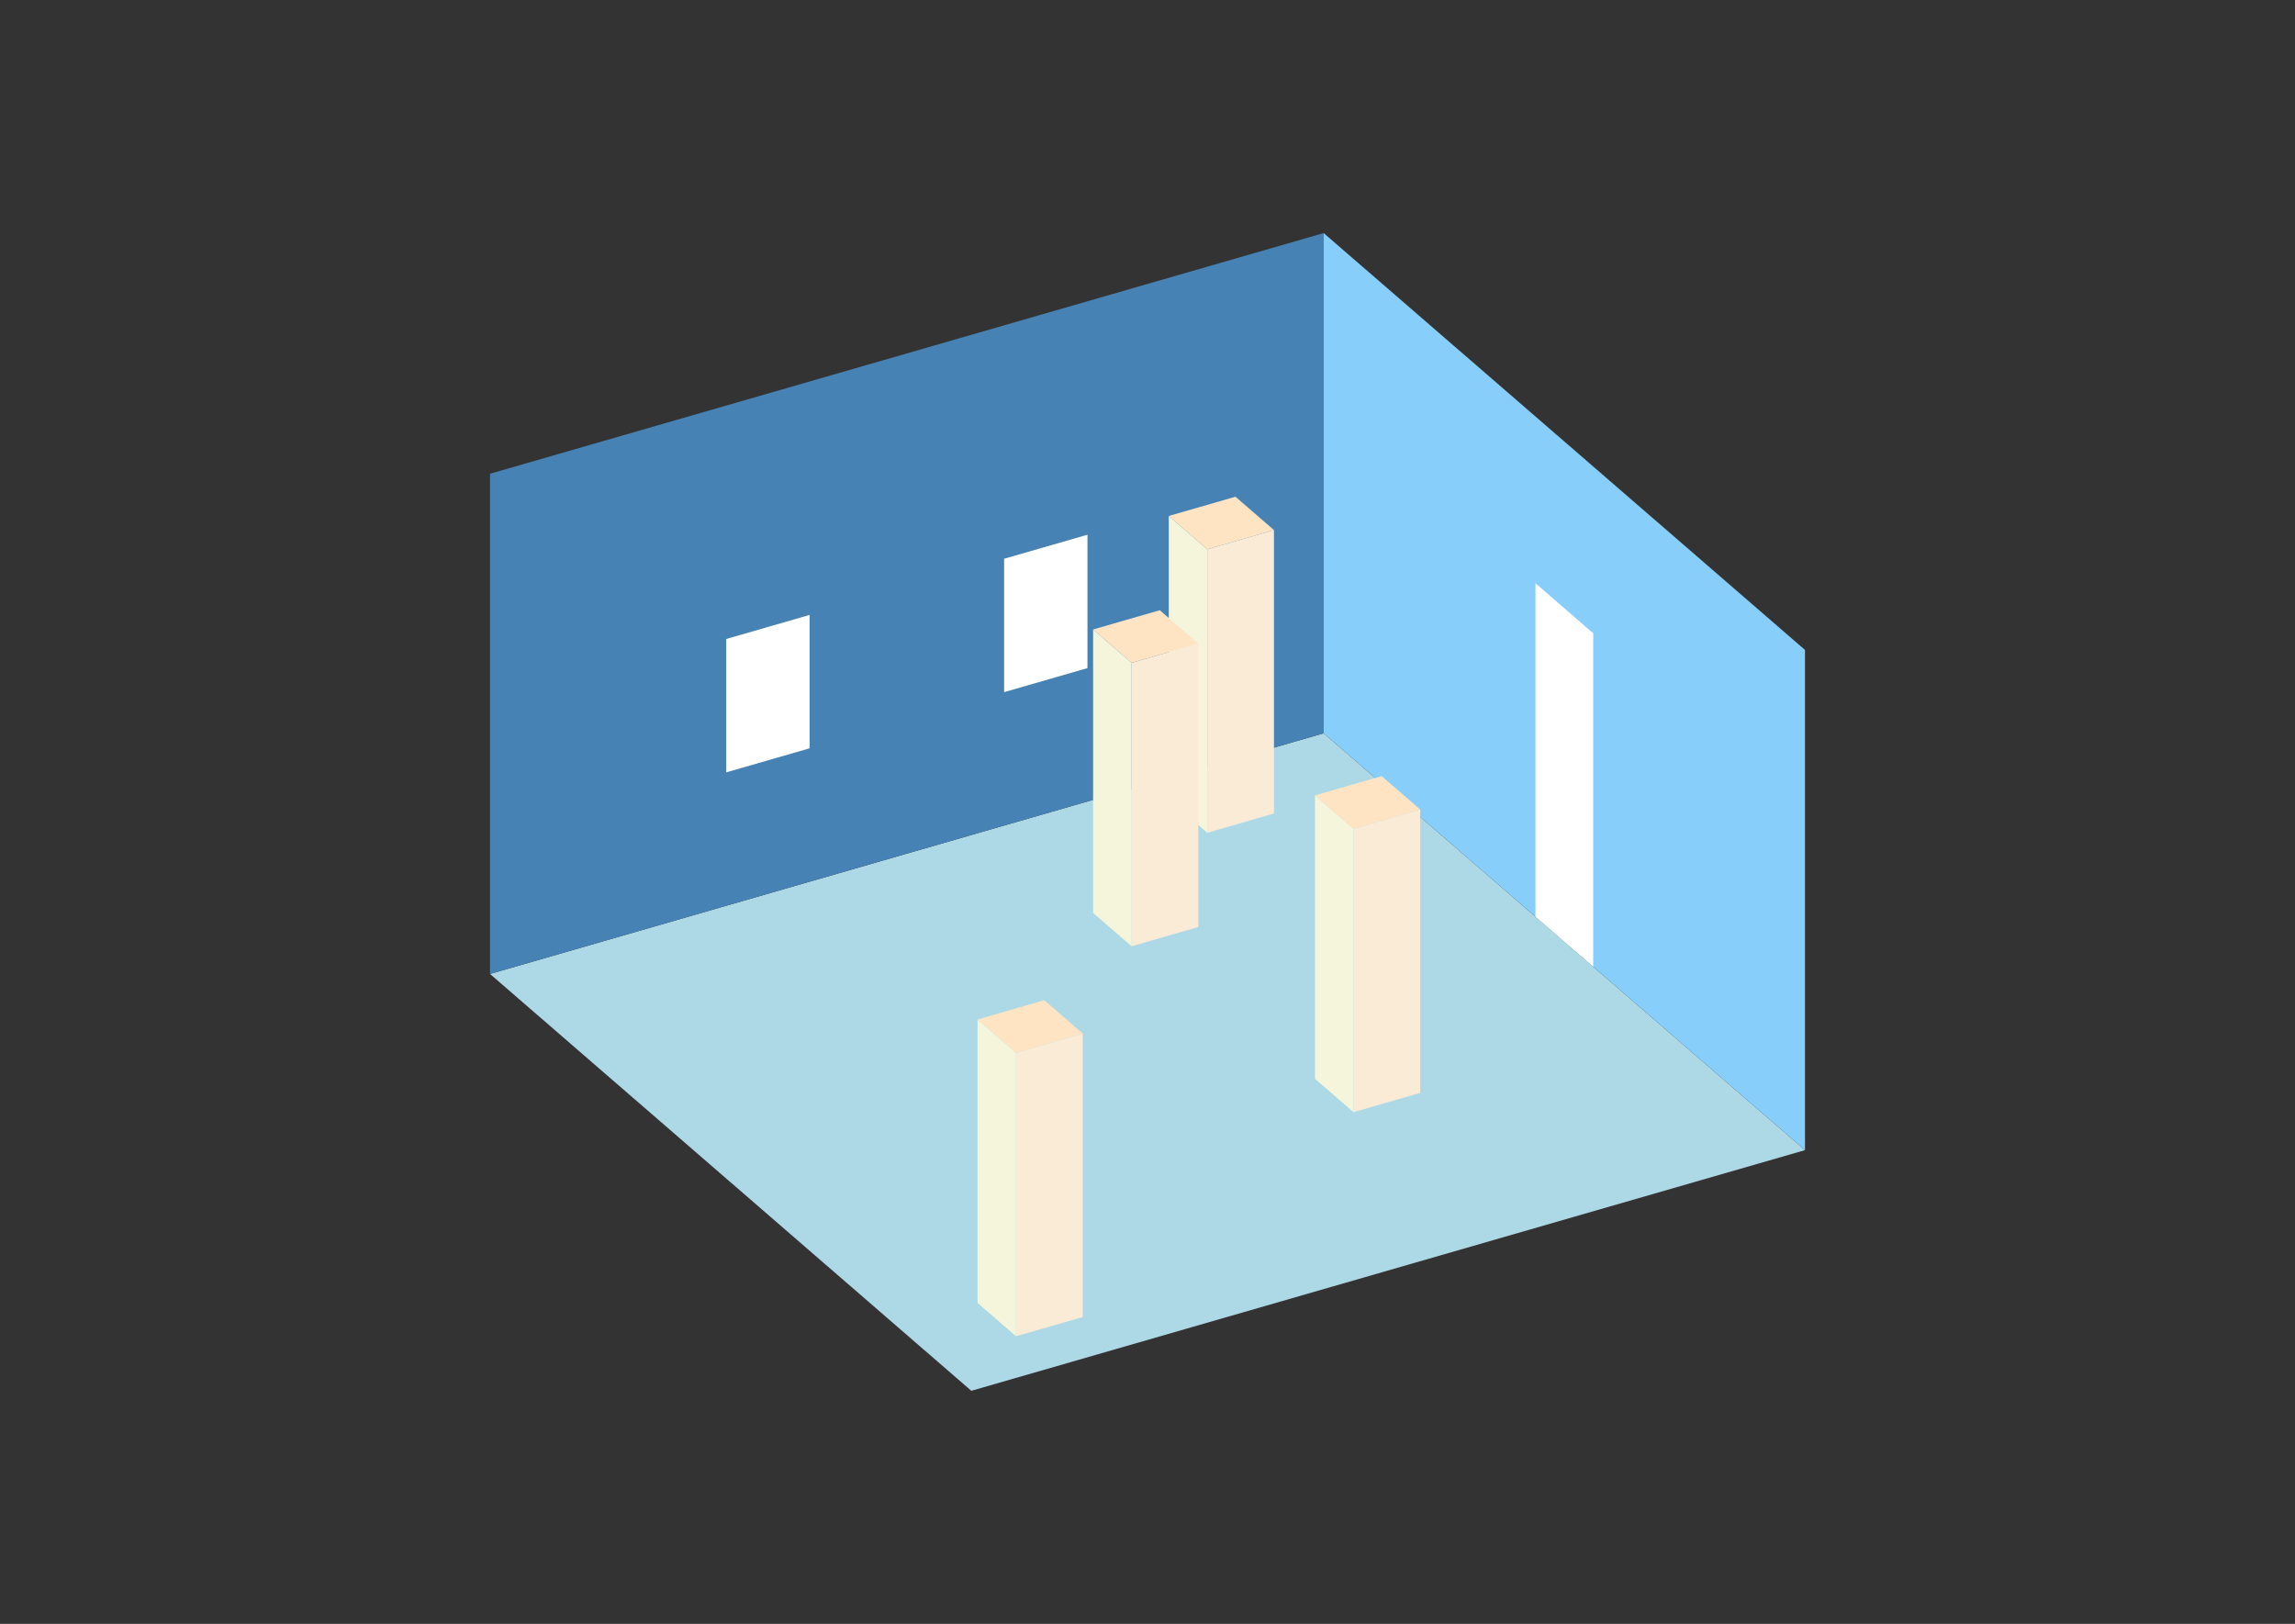 <?xml version="1.0" encoding="UTF-8"?>
<svg
  xmlns="http://www.w3.org/2000/svg"
  width="848"
  height="600"
  style="background-color:white"
>
  <rect width="100%" height="100%" fill="#333333" stroke="none"/>
  <polygon fill="lightblue" points="358.904,513.881 181.06,359.863 489.096,270.941 666.94,424.959" />
  <polygon fill="steelblue" points="181.06,359.863 181.06,175.041 489.096,86.119 489.096,270.941" />
  <polygon fill="lightskyblue" points="666.94,424.959 666.94,240.137 489.096,86.119 489.096,270.941" />
  <polygon fill="white" points="588.689,357.191 588.689,233.976 567.347,215.494 567.347,338.709" />
  <polygon fill="white" points="268.337,285.383 268.337,236.097 299.14,227.205 299.14,276.49" />
  <polygon fill="white" points="371.015,255.742 371.015,206.456 401.819,197.564 401.819,246.85" />
  <polygon fill="antiquewhite" points="500.12,410.932 500.12,306.199 524.763,299.086 524.763,403.818" />
  <polygon fill="beige" points="500.12,410.932 500.12,306.199 485.893,293.878 485.893,398.61" />
  <polygon fill="bisque" points="500.12,306.199 485.893,293.878 510.535,286.764 524.763,299.086" />
  <polygon fill="antiquewhite" points="375.43,493.734 375.43,389.002 400.072,381.888 400.072,486.621" />
  <polygon fill="beige" points="375.43,493.734 375.43,389.002 361.202,376.681 361.202,481.413" />
  <polygon fill="bisque" points="375.43,389.002 361.202,376.681 385.845,369.567 400.072,381.888" />
  <polygon fill="antiquewhite" points="446.085,307.696 446.085,202.963 470.728,195.85 470.728,300.582" />
  <polygon fill="beige" points="446.085,307.696 446.085,202.963 431.857,190.642 431.857,295.374" />
  <polygon fill="bisque" points="446.085,202.963 431.857,190.642 456.5,183.528 470.728,195.85" />
  <polygon fill="antiquewhite" points="418.132,349.635 418.132,244.903 442.774,237.789 442.774,342.522" />
  <polygon fill="beige" points="418.132,349.635 418.132,244.903 403.904,232.582 403.904,337.314" />
  <polygon fill="bisque" points="418.132,244.903 403.904,232.582 428.547,225.468 442.774,237.789" />
</svg>
